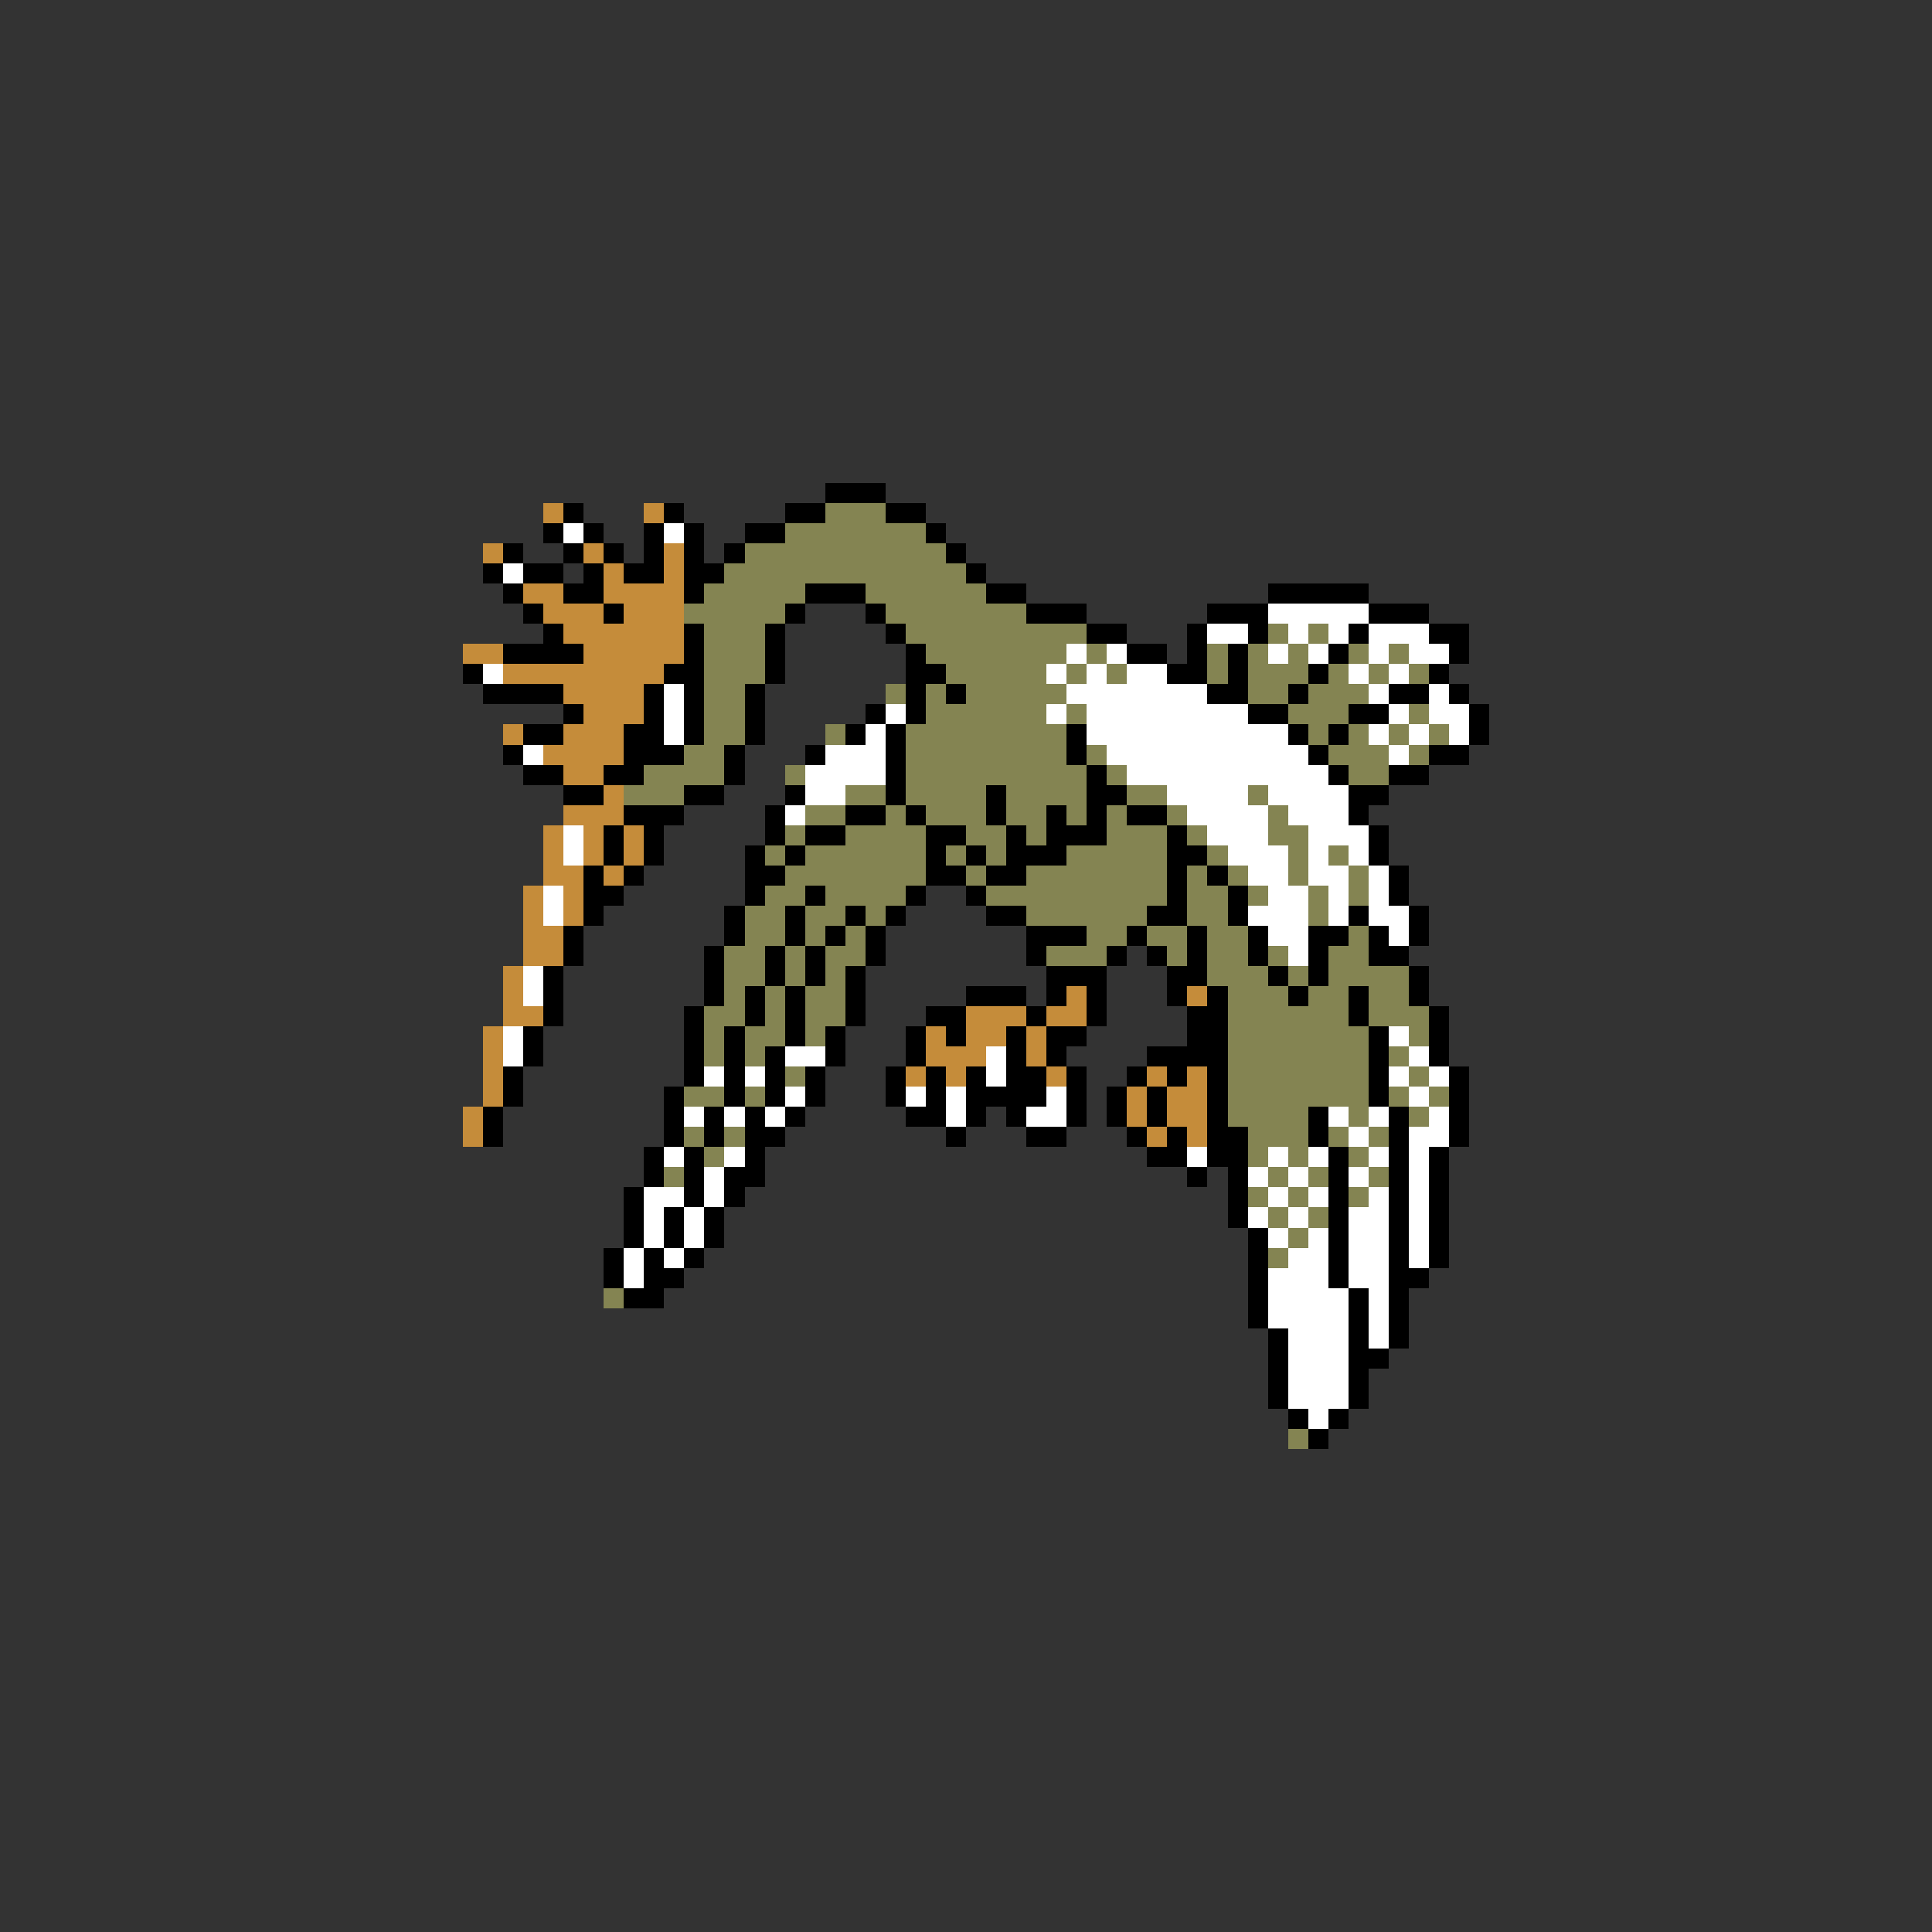 <svg xmlns="http://www.w3.org/2000/svg" viewBox="0 -0.5 96 96" shape-rendering="crispEdges">
<rect x="0" y="-0.5" width="96" height="96" fill="#333333" stroke="none"/>
<path stroke="#000000" d="M41 24h3M28 25h1M33 25h1M39 25h2M44 25h2M27 26h1M29 26h1M32 26h1M34 26h1M37 26h2M46 26h1M25 27h1M28 27h1M30 27h1M32 27h1M34 27h1M36 27h1M47 27h1M24 28h1M26 28h2M29 28h1M31 28h2M34 28h2M48 28h1M25 29h1M28 29h2M34 29h1M40 29h3M49 29h2M63 29h5M26 30h1M30 30h1M39 30h1M43 30h1M51 30h3M60 30h3M68 30h3M27 31h1M34 31h1M38 31h1M44 31h1M54 31h2M59 31h1M62 31h1M67 31h1M71 31h2M25 32h4M34 32h1M38 32h1M45 32h1M56 32h2M59 32h1M61 32h1M66 32h1M72 32h1M23 33h1M33 33h2M38 33h1M45 33h2M58 33h2M61 33h1M65 33h1M71 33h1M24 34h4M32 34h1M34 34h1M37 34h1M45 34h1M47 34h1M60 34h2M64 34h1M69 34h2M72 34h1M28 35h1M32 35h1M34 35h1M37 35h1M43 35h1M45 35h1M62 35h2M67 35h2M73 35h1M26 36h2M31 36h2M34 36h1M37 36h1M42 36h1M44 36h1M53 36h1M64 36h1M66 36h1M73 36h1M25 37h1M31 37h3M36 37h1M40 37h1M44 37h1M53 37h1M65 37h1M71 37h2M26 38h2M30 38h2M36 38h1M44 38h1M54 38h1M66 38h1M69 38h2M28 39h2M34 39h2M39 39h1M44 39h1M49 39h1M54 39h2M67 39h2M31 40h3M38 40h1M42 40h2M45 40h1M49 40h1M52 40h1M54 40h1M56 40h2M67 40h1M30 41h1M32 41h1M38 41h1M40 41h2M46 41h2M50 41h1M52 41h3M58 41h1M68 41h1M30 42h1M32 42h1M37 42h1M39 42h1M46 42h1M48 42h1M50 42h3M58 42h2M68 42h1M29 43h1M31 43h1M37 43h2M46 43h2M49 43h2M58 43h1M60 43h1M69 43h1M29 44h2M37 44h1M40 44h1M45 44h1M48 44h1M58 44h1M61 44h1M69 44h1M29 45h1M36 45h1M39 45h1M42 45h1M44 45h1M49 45h2M57 45h2M61 45h1M67 45h1M70 45h1M28 46h1M36 46h1M39 46h1M41 46h1M43 46h1M51 46h3M56 46h1M59 46h1M62 46h1M65 46h2M68 46h1M70 46h1M28 47h1M35 47h1M38 47h1M40 47h1M43 47h1M51 47h1M55 47h1M57 47h1M59 47h1M62 47h1M65 47h1M68 47h2M27 48h1M35 48h1M38 48h1M40 48h1M42 48h1M52 48h3M58 48h2M63 48h1M65 48h1M70 48h1M27 49h1M35 49h1M37 49h1M39 49h1M42 49h1M48 49h3M52 49h1M54 49h1M58 49h1M60 49h1M64 49h1M67 49h1M70 49h1M27 50h1M34 50h1M37 50h1M39 50h1M42 50h1M46 50h2M51 50h1M54 50h1M59 50h2M67 50h1M71 50h1M26 51h1M34 51h1M36 51h1M39 51h1M41 51h1M45 51h1M47 51h1M50 51h1M52 51h2M59 51h2M68 51h1M71 51h1M26 52h1M34 52h1M36 52h1M38 52h1M41 52h1M45 52h1M50 52h1M52 52h1M57 52h4M68 52h1M71 52h1M25 53h1M34 53h1M36 53h1M38 53h1M40 53h1M44 53h1M46 53h1M48 53h1M50 53h2M53 53h1M56 53h1M58 53h1M60 53h1M68 53h1M72 53h1M25 54h1M33 54h1M36 54h1M38 54h1M40 54h1M44 54h1M46 54h1M48 54h4M53 54h1M55 54h1M57 54h1M60 54h1M68 54h1M72 54h1M24 55h1M33 55h1M35 55h1M37 55h1M39 55h1M45 55h2M48 55h1M50 55h1M53 55h1M55 55h1M57 55h1M60 55h1M65 55h1M69 55h1M72 55h1M24 56h1M33 56h1M35 56h1M37 56h2M47 56h1M51 56h2M56 56h1M58 56h1M60 56h2M65 56h1M69 56h1M72 56h1M32 57h1M34 57h1M37 57h1M57 57h2M60 57h2M66 57h1M69 57h1M71 57h1M32 58h1M34 58h1M36 58h2M59 58h1M61 58h1M66 58h1M69 58h1M71 58h1M31 59h1M34 59h1M36 59h1M61 59h1M66 59h1M69 59h1M71 59h1M31 60h1M33 60h1M35 60h1M61 60h1M66 60h1M69 60h1M71 60h1M31 61h1M33 61h1M35 61h1M62 61h1M66 61h1M69 61h1M71 61h1M30 62h1M32 62h1M34 62h1M62 62h1M66 62h1M69 62h1M71 62h1M30 63h1M32 63h2M62 63h1M66 63h1M69 63h2M31 64h2M62 64h1M67 64h1M69 64h1M62 65h1M67 65h1M69 65h1M63 66h1M67 66h1M69 66h1M63 67h1M67 67h2M63 68h1M67 68h1M63 69h1M67 69h1M64 70h1M66 70h1M65 71h1" />
<path stroke="#c58c3a" d="M27 25h1M32 25h1M24 27h1M29 27h1M33 27h1M30 28h1M33 28h1M26 29h2M30 29h4M27 30h3M31 30h3M28 31h6M23 32h2M29 32h5M25 33h8M28 34h4M29 35h3M25 36h1M28 36h3M27 37h4M28 38h2M30 39h1M28 40h3M27 41h1M29 41h1M31 41h1M27 42h1M29 42h1M31 42h1M27 43h2M30 43h1M26 44h1M28 44h1M26 45h1M28 45h1M26 46h2M26 47h2M25 48h1M25 49h1M53 49h1M59 49h1M25 50h2M48 50h3M52 50h2M24 51h1M46 51h1M48 51h2M51 51h1M24 52h1M46 52h3M51 52h1M24 53h1M45 53h1M47 53h1M52 53h1M57 53h1M59 53h1M24 54h1M56 54h1M58 54h2M23 55h1M56 55h1M58 55h2M23 56h1M57 56h1M59 56h1" />
<path stroke="#848452" d="M41 25h3M39 26h7M37 27h10M36 28h12M35 29h5M43 29h6M34 30h5M44 30h7M35 31h3M45 31h9M63 31h1M65 31h1M35 32h3M46 32h7M54 32h1M60 32h1M62 32h1M64 32h1M67 32h1M69 32h1M35 33h3M47 33h5M53 33h1M55 33h1M60 33h1M62 33h3M66 33h1M68 33h1M70 33h1M35 34h2M44 34h1M46 34h1M48 34h5M62 34h2M65 34h3M35 35h2M46 35h6M53 35h1M64 35h3M70 35h1M35 36h2M41 36h1M45 36h8M65 36h1M67 36h1M69 36h1M71 36h1M34 37h2M45 37h8M54 37h1M66 37h3M70 37h1M32 38h4M39 38h1M45 38h9M55 38h1M67 38h2M31 39h3M42 39h2M45 39h4M50 39h4M56 39h2M62 39h1M40 40h2M44 40h1M46 40h3M50 40h2M53 40h1M55 40h1M58 40h1M63 40h1M39 41h1M42 41h4M48 41h2M51 41h1M55 41h3M59 41h1M63 41h2M38 42h1M40 42h6M47 42h1M49 42h1M53 42h5M60 42h1M64 42h1M66 42h1M39 43h7M48 43h1M51 43h7M59 43h1M61 43h1M64 43h1M67 43h1M38 44h2M41 44h4M49 44h9M59 44h2M62 44h1M65 44h1M67 44h1M37 45h2M40 45h2M43 45h1M51 45h6M59 45h2M65 45h1M37 46h2M40 46h1M42 46h1M54 46h2M57 46h2M60 46h2M67 46h1M36 47h2M39 47h1M41 47h2M52 47h3M58 47h1M60 47h2M63 47h1M66 47h2M36 48h2M39 48h1M41 48h1M60 48h3M64 48h1M66 48h4M36 49h1M38 49h1M40 49h2M61 49h3M65 49h2M68 49h2M35 50h2M38 50h1M40 50h2M61 50h6M68 50h3M35 51h1M37 51h2M40 51h1M61 51h7M70 51h1M35 52h1M37 52h1M61 52h7M69 52h1M39 53h1M61 53h7M70 53h1M34 54h2M37 54h1M61 54h7M69 54h1M71 54h1M61 55h4M67 55h1M70 55h1M34 56h1M36 56h1M62 56h3M66 56h1M68 56h1M35 57h1M62 57h1M64 57h1M67 57h1M33 58h1M63 58h1M65 58h1M68 58h1M62 59h1M64 59h1M67 59h1M63 60h1M65 60h1M64 61h1M63 62h1M30 64h1M64 71h1" />
<path stroke="#ffffff" d="M28 26h1M33 26h1M25 28h1M63 30h5M60 31h2M64 31h1M66 31h1M68 31h3M53 32h1M55 32h1M63 32h1M65 32h1M68 32h1M70 32h2M24 33h1M52 33h1M54 33h1M56 33h2M67 33h1M69 33h1M33 34h1M53 34h7M68 34h1M71 34h1M33 35h1M44 35h1M52 35h1M54 35h8M69 35h1M71 35h2M33 36h1M43 36h1M54 36h10M68 36h1M70 36h1M72 36h1M26 37h1M41 37h3M55 37h10M69 37h1M40 38h4M56 38h10M40 39h2M58 39h4M63 39h4M39 40h1M59 40h4M64 40h3M28 41h1M60 41h3M65 41h3M28 42h1M61 42h3M65 42h1M67 42h1M62 43h2M65 43h2M68 43h1M27 44h1M63 44h2M66 44h1M68 44h1M27 45h1M62 45h3M66 45h1M68 45h2M63 46h2M69 46h1M64 47h1M26 48h1M26 49h1M25 51h1M69 51h1M25 52h1M39 52h2M49 52h1M70 52h1M35 53h1M37 53h1M49 53h1M69 53h1M71 53h1M39 54h1M45 54h1M47 54h1M52 54h1M70 54h1M34 55h1M36 55h1M38 55h1M47 55h1M51 55h2M66 55h1M68 55h1M71 55h1M67 56h1M70 56h2M33 57h1M36 57h1M59 57h1M63 57h1M65 57h1M68 57h1M70 57h1M35 58h1M62 58h1M64 58h1M67 58h1M70 58h1M32 59h2M35 59h1M63 59h1M65 59h1M68 59h1M70 59h1M32 60h1M34 60h1M62 60h1M64 60h1M67 60h2M70 60h1M32 61h1M34 61h1M63 61h1M65 61h1M67 61h2M70 61h1M31 62h1M33 62h1M64 62h2M67 62h2M70 62h1M31 63h1M63 63h3M67 63h2M63 64h4M68 64h1M63 65h4M68 65h1M64 66h3M68 66h1M64 67h3M64 68h3M64 69h3M65 70h1" />
</svg>